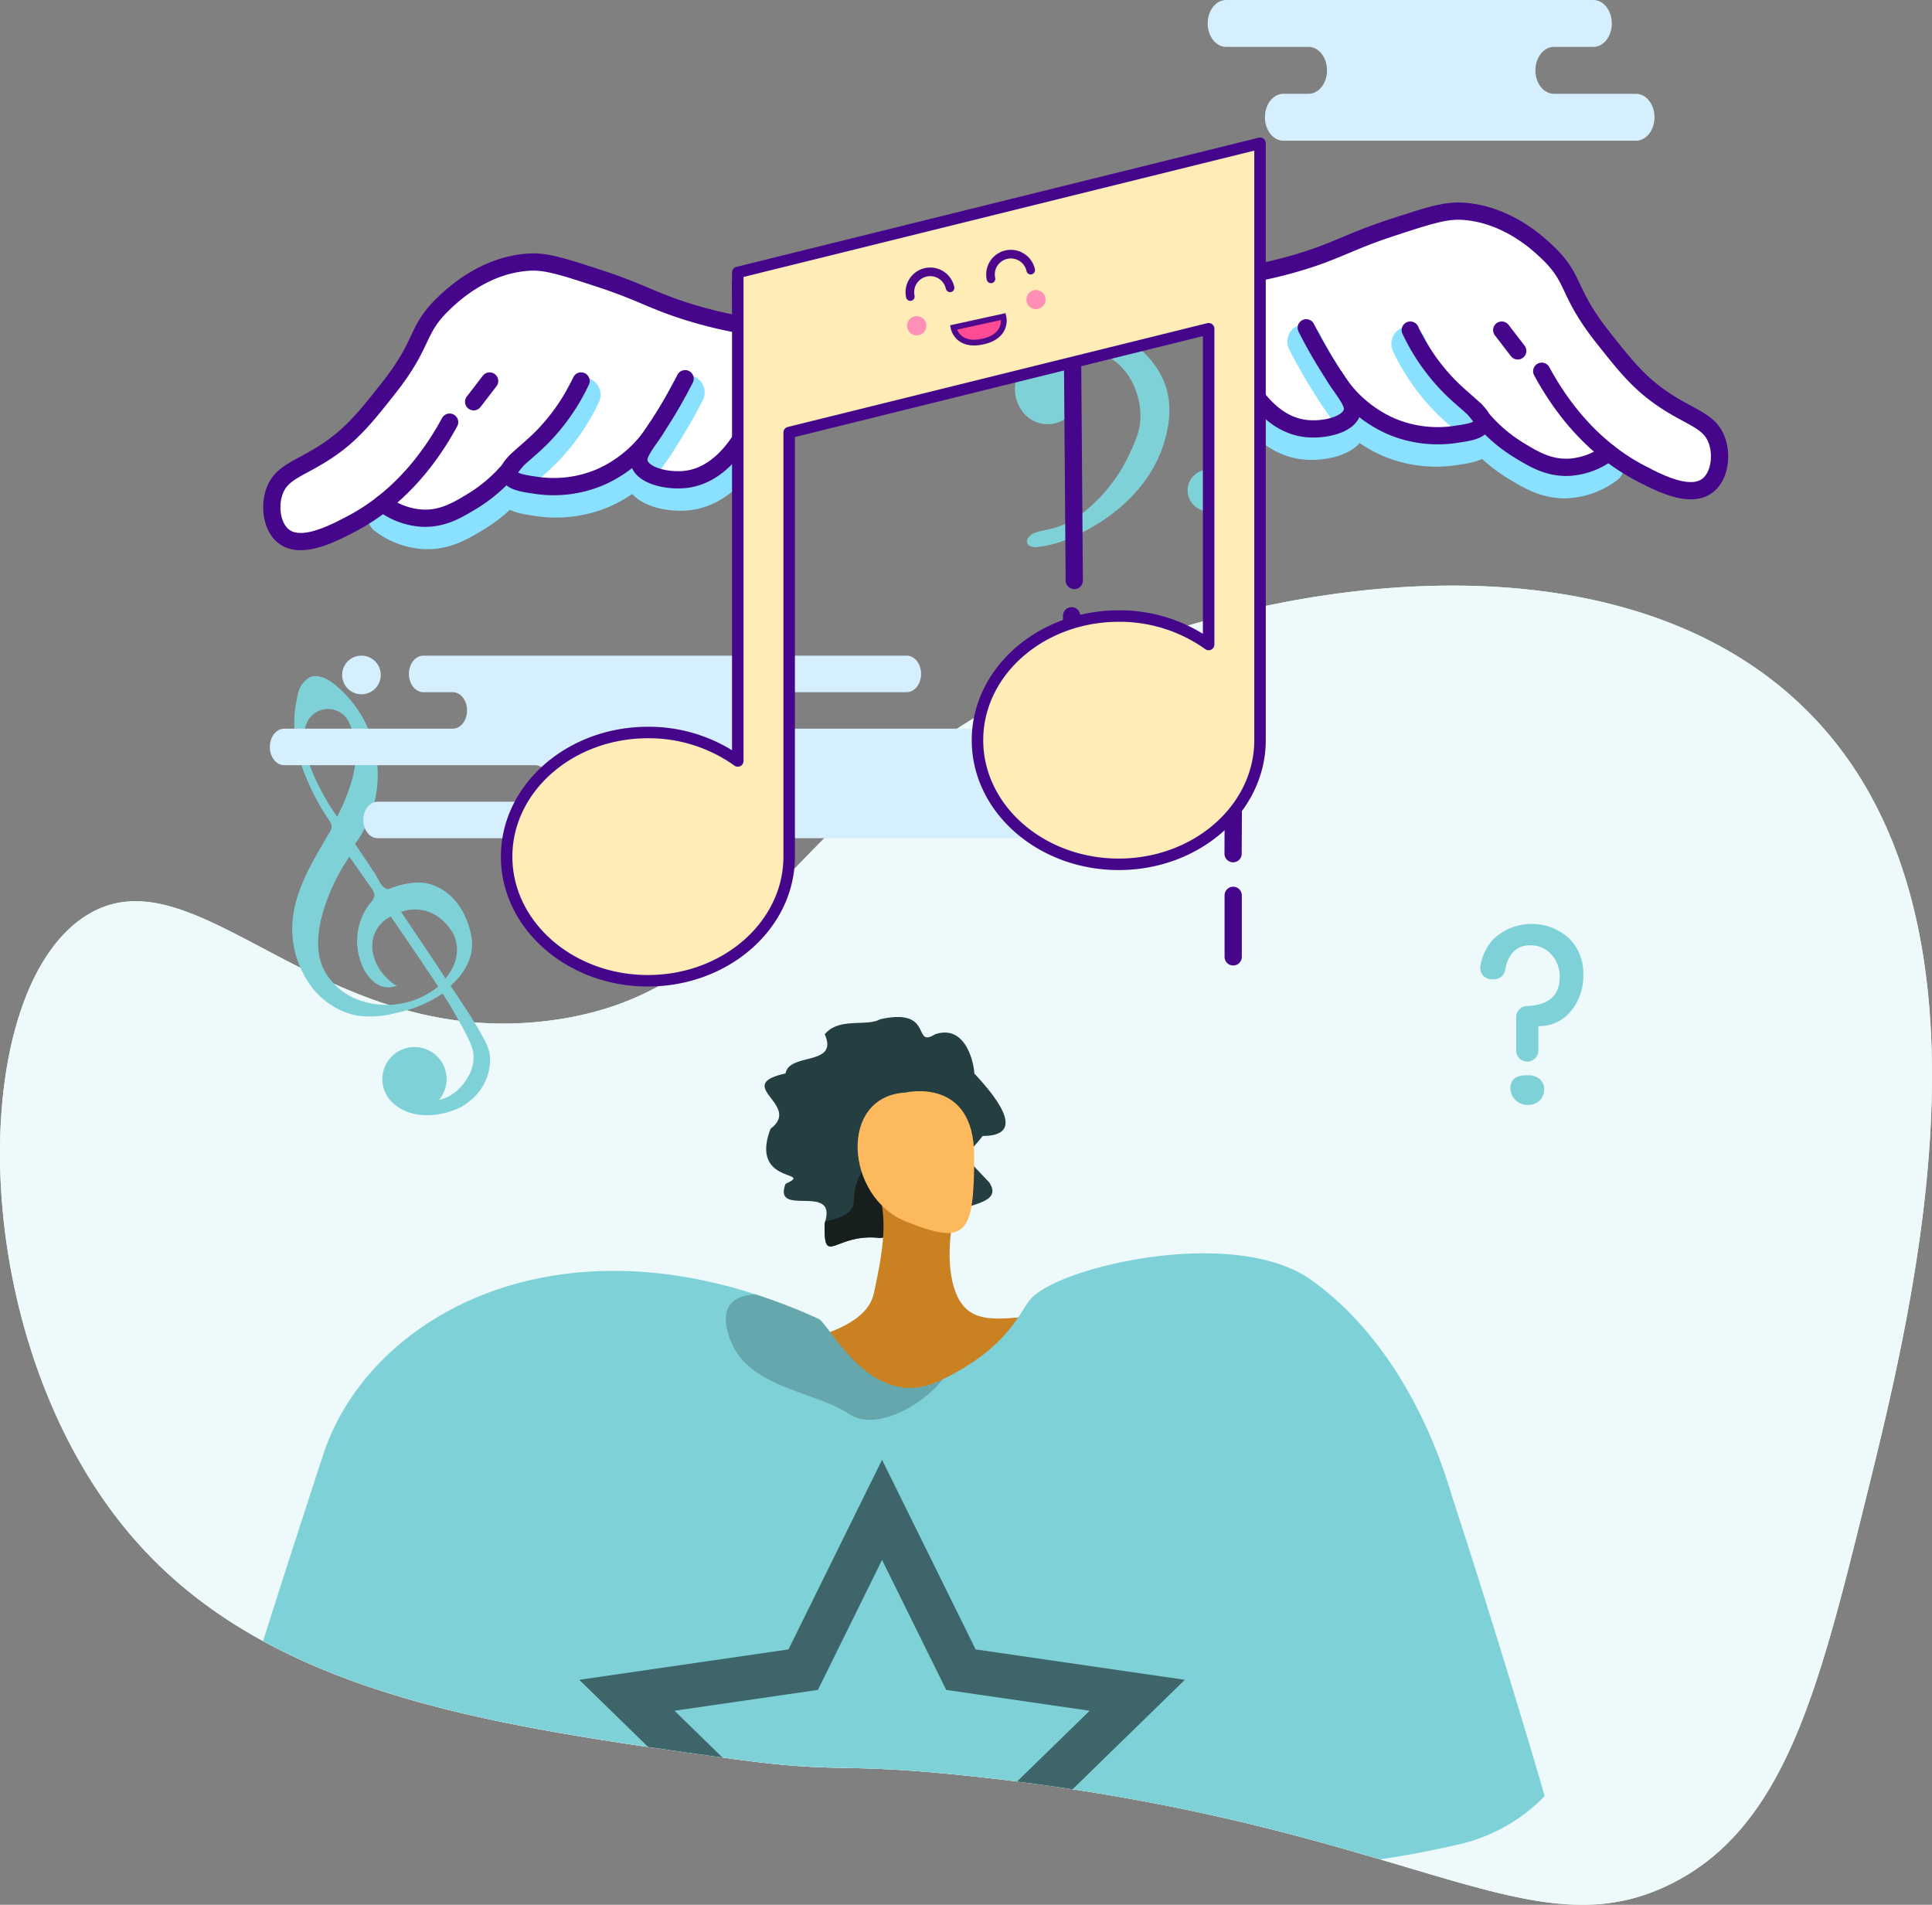 <svg xmlns="http://www.w3.org/2000/svg" xmlns:xlink="http://www.w3.org/1999/xlink" width="372" height="366.752" viewBox="0 0 372 366.752"><rect x="0" y="0" width="372" height="366.752" fill="#808080" stroke="none"/><defs><style>.a,.c{fill:#edf9fa;}.a{clip-rule:evenodd;}.b{fill:#deffe0;}.b,.c,.e,.f,.g,.h,.i,.j,.k,.l{fill-rule:evenodd;}.d{clip-path:url(#a);}.e{fill:#fcb95d;}.f{fill:#243e41;}.g{fill:#171f1c;}.h{fill:#c98121;}.i{fill:#f7805c;}.j,.m{fill:#7fd1d8;}.k,.o,.p,.r,.t,.u,.x{fill:none;}.k{stroke:#3e6569;stroke-width:8.531px;}.k,.o,.u,.x{stroke-miterlimit:10;}.l{opacity:0.2;}.n{fill:#d5efff;}.o{stroke:#fff;}.o,.p,.r,.t,.u{stroke-linecap:round;}.o,.t{stroke-width:2.213px;}.p,.t{stroke:#45068b;}.p,.r,.t{stroke-linejoin:round;}.p{stroke-width:3.319px;}.q{fill:#fff;}.r{stroke:#89e1ff;stroke-width:6.638px;}.s{fill:#ffecb6;}.u{stroke:#4e078b;stroke-width:1.659px;}.v{fill:#ff8fb4;}.w{fill:#ff4b94;}.x{stroke:#4f098d;stroke-width:1.106px;}</style><clipPath id="a"><path class="a" d="M797.009,625.537c-9.1,36.809-15.7,63.489-37.95,74.212-21.765,10.5-40.437-2.969-88.4-13.554a418.092,418.092,0,0,0-45.864-7.407c-17.431-1.855-22.43-1.406-30.176-1.766-3.994-.187-8.723-.589-16.275-1.634-45.42-6.286-88.265-12.225-114.434-41.917-33.271-37.75-33.049-106.458-9.069-120.664,21.128-12.516,44.922,26.611,89.511,20.394,38.47-5.365,42.547-37.522,87.241-61.751,41.98-22.755,113.361-35.015,151.824,0C825.629,509.877,806.847,585.8,797.009,625.537Z" transform="translate(-437.78 -449.546)"/></clipPath></defs><g transform="translate(-437.78 -338.446)"><g transform="translate(437.78 401.992)"><path class="b" d="M797.009,625.537c-9.1,36.809-15.7,63.489-37.95,74.212-21.765,10.5-40.437-2.969-88.4-13.554a418.092,418.092,0,0,0-45.864-7.407c-17.431-1.855-22.43-1.406-30.176-1.766-3.994-.187-8.723-.589-16.275-1.634-45.42-6.286-88.265-12.225-114.434-41.917-33.271-37.75-33.049-106.458-9.069-120.664,21.128-12.516,44.922,26.611,89.511,20.394,38.47-5.365,42.547-37.522,87.241-61.751,41.98-22.755,113.361-35.015,151.824,0C825.629,509.877,806.847,585.8,797.009,625.537Z" transform="translate(-437.78 -400.342)"/><g transform="translate(0 49.204)"><path class="c" d="M797.009,625.537c-9.1,36.809-15.7,63.489-37.95,74.212-21.765,10.5-40.437-2.969-88.4-13.554a418.092,418.092,0,0,0-45.864-7.407c-17.431-1.855-22.43-1.406-30.176-1.766-3.994-.187-8.723-.589-16.275-1.634-45.42-6.286-88.265-12.225-114.434-41.917-33.271-37.75-33.049-106.458-9.069-120.664,21.128-12.516,44.922,26.611,89.511,20.394,38.47-5.365,42.547-37.522,87.241-61.751,41.98-22.755,113.361-35.015,151.824,0C825.629,509.877,806.847,585.8,797.009,625.537Z" transform="translate(-437.78 -449.546)"/><g class="d"><g transform="translate(-51.984 83.071)"><g transform="translate(0 150.786)"><path class="e" d="M526.078,707.883c-.913.634-25.391,24.748-36.064,24.58s-61.128-22.918-72.313-32c0,0,14.847-1.994,15.845-2.333s54.833,12.937,59.741,11.363c1.675-.537,10.023-15.506,26.845-21.881S526.078,707.883,526.078,707.883Z" transform="translate(-386.094 -679.883)"/><path class="e" d="M429.349,695.99c-1.023-.362-11.945-7.644-17.734-7.99s-14.424-.181-17.438-1.063c-3.547-1.039-4.369.724-.265,2.405,2.667,1.093,8.109,2.717,9.3,2.713.577,0-3.2-.422-7.323-1.246-4.381-.877-9.145-2.132-9.326-1.167-.35,1.871,12.306,5.356,14.519,5.532a45.365,45.365,0,0,1-5.839-.556c-2.642-.432-5.687-1.416-6.253-.712-.891,1.106,5.849,3.954,11.356,4.6.1.213-1.652.65-8.152-.654-.654-.131-2.289.306-.126,1.4,4.554,2.3,6.374,3.709,12.848,3.61,6.313-.1,13.212-2.07,17.816-.439Z" transform="translate(-386.556 -679.883)"/><path class="e" d="M414.233,688.649s-5.112-6.059-10.63-6.807c-3.281-.444-3.241-1.46-3.808-1.732-1.881-.9.058,3.223,2.865,4.157,2.281.759,3.71,5.43,5.1,6.363s5.5,2.558,6.487,1.852S414.233,688.649,414.233,688.649Z" transform="translate(-386.37 -679.982)"/><path class="e" d="M428.852,695.853s2.347,1.464,10.377,3.252-3.719,4.366-3.719,4.366l-15.48-3.236Z" transform="translate(-386.059 -679.746)"/></g><path class="f" d="M624.838,554.3c-3.531,4.617-4.5,2.811,1.257,8.937,2.595,3.977-3.565,4.034-7.942,6.137a8.375,8.375,0,0,0-2.48,1.692c-2.171,1.874-6.5,2.274-10.616,2.88-8.754-1.051-10.88,5.9-10.628-2.88.035-.115.08-.228.1-.343,2.148-7.417-10.16-.617-7.645-7.211,5.748-2.605-7.04.252-2.88-10.616,6.126-4.572-7.486-8.354,2.88-10.629.674-4.08,10.308-1.36,7.542-7.542,2.766-3.326,7.988-1.418,10.628-2.88,10.548-2.377,6.126,5.657,10.616,2.88,5.954-2.011,7.509,5.668,7.555,7.542C626.645,545.95,633.948,554.3,624.838,554.3Z" transform="translate(-383.642 -531.402)"/><path class="g" d="M617.984,569.025a8.377,8.377,0,0,0-2.48,1.692c-2.171,1.874-6.5,2.274-10.616,2.88-8.754-1.051-10.88,5.9-10.628-2.88.035-.115.08-.228.1-.343,2.869-.537,5.5-1.584,5.5-3.851-.005-10.234,12.122-11.39,12.122-11.39s3.294,6.956,3.5,7.71C615.584,563.231,616.761,566.123,617.984,569.025Z" transform="translate(-383.472 -531.049)"/><path class="h" d="M574.58,595.093s27.078-.387,29.4-10.83,2.708-16.141,0-22.19,15.472,6.716,15.472,6.716-1.934,8.124,0,14.312,6.19,6.313,12.766,5.671,0,20.246,0,20.246-23.557,2.554-25.317,3.4-26.13.311-27.29,0S574.58,595.093,574.58,595.093Z" transform="translate(-383.764 -530.97)"/><path class="i" d="M566.54,754.694c1.1.083,6.347-2.125,14.738,3.2s16.966,13.641,23.315,12.362,2.1-8.516-1.576-10.1c-3.306-1.43-9.549-3.29-8.2-5.663s4.3-2.1,7.263.008,5.334.077,4.316-1.107-8.374-5.406-10.149-5.761c-1.313-.263-7.279,1.534-10.413.776s-15.587-4.888-15.587-4.888Z" transform="translate(-383.884 -528.252)"/><path class="e" d="M609.783,545.722s13.153-3.084,13.153,12.23-1.548,17.25-13.153,12.607S596.632,546.416,609.783,545.722Z" transform="translate(-383.38 -531.193)"/><path class="j" d="M673.935,716.811l-.666-.915A9.806,9.806,0,0,1,673.935,716.811Z" transform="translate(-382.299 -528.663)"/><path class="j" d="M662.689,692.119l4.494,22.6,5,29.1,15.041,87.406-154.51,1.87,4.823-42.761,2.6-23.087,1.783-15.76,5.6-49.683.417-3.68-4.716,20.342-69.391-20.035s3.807-16.881,25.682-83.528c8.092-24.674,40.468-44.537,83.134-30.794a111.66,111.66,0,0,1,12.189,4.735c2.1.955,10.123,18.041,23.106,12.027.275-.128.551-.256.82-.39,11.852-5.718,14.563-12.243,16.508-14.92,0-.006.007-.013.013-.02.067-.08.128-.161.189-.241,1.365-1.722,4.689-3.545,9.235-5.093,8.193-2.791,20.382-4.836,30.9-3.612,5.341.612,10.251,2.065,13.991,4.689,10.467,7.352,20.167,20.361,26.093,38.133.363,1.083.714,2.18,1.043,3.3.167.518.336,1.042.51,1.567,1.5,4.629,3.02,9.37,4.534,14.146,1.547,4.884,3.08,9.8,4.587,14.678,2.96,9.592,5.8,19,8.308,27.626a33.423,33.423,0,0,1-16.83,9.37C679.5,698.846,662.689,692.119,662.689,692.119Z" transform="translate(-385.26 -530.736)"/><path class="k" d="M605.851,624.906l15.184,30.766,33.952,4.933-24.568,23.948,5.8,33.815L605.851,702.4l-30.367,15.965,5.8-33.815-24.568-23.948,33.952-4.933Z" transform="translate(-384.03 -530.013)"/><path class="l" d="M550.37,753.012c-4.2,5.247-10.648,25.42-13.762,35.7l9.989-88.529,2.59-11.509c16.143-14.483,9.255,27.781,10.917,40.6S556.068,745.888,550.37,753.012Z" transform="translate(-384.328 -529.111)"/><path class="l" d="M617.261,600.367c-3.84,4.978-12.828,10.1-17.987,6.719-7.614-4.978-21.229-4.984-23.6-16.614-.942-4.6,1.809-6.216,5.475-6.478a111.67,111.67,0,0,1,12.189,4.735c2.1.955,10.123,18.041,23.106,12.027C616.716,600.629,616.992,600.5,617.261,600.367Z" transform="translate(-383.751 -530.621)"/><path class="i" d="M673.935,716.811l-.666-.915A9.806,9.806,0,0,1,673.935,716.811Z" transform="translate(-382.299 -528.663)"/></g></g></g><g transform="translate(285.015 114.352)"><path class="m" d="M724.451,545.737a2.066,2.066,0,0,1-.026-.448q.128-2.407,3.044-2.407h.522a3.146,3.146,0,0,1,2.059.73,2.35,2.35,0,0,1,.886,1.9,2.975,2.975,0,0,1-.873,2.215,3.045,3.045,0,0,1-2.229.861,3.307,3.307,0,0,1-3.383-2.853Zm1.09-7.625v-6.424a2.144,2.144,0,0,1,2.014-2.132,10.776,10.776,0,0,0,3.329-.62q3.049-1.28,3.05-5.042a6.275,6.275,0,0,0-1.382-4,5.239,5.239,0,0,0-4.326-2.038,4.257,4.257,0,0,0-3.857,2.094,7.081,7.081,0,0,0-.928,2.6,2.162,2.162,0,0,1-2.116,1.846h-.559a2.148,2.148,0,0,1-2.107-2.526,9.994,9.994,0,0,1,2.451-5.156,10.732,10.732,0,0,1,14.583-.239,9.465,9.465,0,0,1,2.776,7.044,10.658,10.658,0,0,1-2.267,6.861,7.829,7.829,0,0,1-6.385,3.026v4.7a2.137,2.137,0,0,1-2.137,2.137h0A2.137,2.137,0,0,1,725.541,538.112Z" transform="translate(-718.626 -513.741)"/></g><g transform="translate(56.267 66.631)"><path class="m" d="M519.518,506.706c-2.04-.576-4.82-.029-6.744.641-1.012.352-1.051.6-1.832.082-.724-.485-1.38-2.07-1.871-2.807l-3.735-5.593a22.448,22.448,0,0,0-3.878-30.653c-1.4-1.147-3.309-2.159-4.948-1.388a4.8,4.8,0,0,0-2.2,3.265,23.239,23.239,0,0,0,.395,12.709,44.486,44.486,0,0,0,5.641,11.531,2.359,2.359,0,0,1,.478,1.115,2.31,2.31,0,0,1-.431,1.238c-3.247,5.552-6.845,11.279-7.152,17.705a18.5,18.5,0,0,0,2.942,10.876,14.689,14.689,0,0,0,9.364,6.635,19.108,19.108,0,0,0,7.662-.481,24.44,24.44,0,0,0,8.969-3.745c1.06,1.649,2.072,3.329,3.023,5.043.75,1.353,1.513,2.731,2.162,4.147.207.453.352.916.537,1.374a6.655,6.655,0,0,1,.11,3.055,7.26,7.26,0,0,1-.372,1.3,10.249,10.249,0,0,1-2.274,3.377,8.022,8.022,0,0,1-2.361,1.681,7.029,7.029,0,0,1-1.384.472l-.125.027a6.185,6.185,0,1,0-8.7.757l-.036,0c.143.124.294.219.441.331.058.041.112.088.171.127,4.908,3.521,11.371.606,11.371.606a9.082,9.082,0,0,0,2.283-1.308,10.521,10.521,0,0,0,3.531-4.421,10.2,10.2,0,0,0,.683-2.652,8.1,8.1,0,0,0,.012-2.248,9.6,9.6,0,0,0-1.1-2.89,70.933,70.933,0,0,0-3.731-6.173l-.94-1.429-1.678-2.552-.084-.129s4.851-3.827,4.052-9.1C527.773,517.233,526.893,508.791,519.518,506.706Zm-23.723-30.325a4.468,4.468,0,0,1,8.273-.939s2.856,5.1.327,12.317a38.783,38.783,0,0,1-2.52,6.043l-1.644-2.445c-.12-.181-.349-.669-.46-.854a43.119,43.119,0,0,1-4.152-9.468A9.529,9.529,0,0,1,495.795,476.381Zm10.815,52.892a12.286,12.286,0,0,1-7.387-6.216c-1.592-3.453-1.09-7.513.007-11.153a37.323,37.323,0,0,1,5.005-10.4q2.119,3.022,4.236,6.044a2.389,2.389,0,0,1,.584,1.409,2.685,2.685,0,0,1-.8,1.458,11.772,11.772,0,0,0-1.738,11.577,8.1,8.1,0,0,0,2.634,3.761,4.268,4.268,0,0,0,4.39.5c-.589.315-2.647-1.943-2.966-2.341a9.01,9.01,0,0,1-1.8-3.829,6.335,6.335,0,0,1,3.425-7.085c2.853,4.147,6.212,9.083,9.081,13.441l.042.064A15.741,15.741,0,0,1,506.61,529.273Zm16.115-4.341-1.233-1.913c-.032-.054-.055-.112-.09-.164l-7.221-10.743c1.608-.552,6.323-1.565,9.85,3.873C524.031,515.985,526.8,520.026,522.725,524.933Z" transform="translate(-493.224 -466.718)"/></g><g transform="translate(195.417)"><g transform="translate(33.249 9.919)"><g transform="translate(3.592)"><circle class="m" cx="4.013" cy="4.013" r="4.013"/></g><g transform="translate(0 16.945)"><circle class="m" cx="4.013" cy="4.013" r="4.013"/></g></g><path class="m" d="M658.245,409.348a17.222,17.222,0,0,0-7.78-7.154,13.817,13.817,0,0,0-2.715-.876l-.074-.018h-.006a7.837,7.837,0,0,0-.9-.122h-.012l-.2-.019a17.78,17.78,0,0,0-2.731-.072q-.314.017-.626.046-.814.076-1.619.23A14.541,14.541,0,0,0,630.738,410a7.264,7.264,0,0,0,.806,6.384,6.034,6.034,0,1,0,6.606-9.068,11.338,11.338,0,0,1,4.1-1.643,14.317,14.317,0,0,1,3.527-.231c.123.006.25.026.377.044,6.386,1.355,9.766,9.813,7.794,15.688a30.4,30.4,0,0,1-1.506,3.662,31,31,0,0,1-10.646,12.626,16.09,16.09,0,0,1-5.151,2.013c-.83.2-1.684.348-2.49.627-1.107.384-2.376,1.99-.694,2.631a2.363,2.363,0,0,0,1.012.12,20.19,20.19,0,0,0,6.33-1.672c.631-.263,1.256-.544,1.873-.838,7.2-3.443,13.681-9.318,16.217-17.063C660.4,418.666,660.772,413.722,658.245,409.348Z" transform="translate(-630.338 -401.062)"/></g></g><g transform="translate(489.609 338.446)"><path class="n" d="M639.2,497.991h-1.014c1.528,0,2.767-1.574,2.767-3.515s-1.239-3.515-2.767-3.515h-3.772c-1.527,0-2.767-1.574-2.767-3.516s1.239-3.515,2.767-3.515h12.355c1.528,0,2.766-1.574,2.766-3.515s-1.238-3.516-2.766-3.516H587.755c-1.528,0-2.766-1.574-2.766-3.515s1.238-3.514,2.766-3.514h23.852c1.528,0,2.767-1.574,2.767-3.516s-1.239-3.514-2.767-3.514H518.52c-1.528,0-2.766,1.574-2.766,3.514s1.238,3.516,2.766,3.516h5.666c1.527,0,2.766,1.574,2.766,3.514s-1.239,3.515-2.766,3.515H491.74c-1.527,0-2.766,1.574-2.766,3.516s1.239,3.515,2.766,3.515h48.311c1.528,0,2.767,1.574,2.767,3.515s-1.238,3.516-2.767,3.516H509.738c-1.527,0-2.766,1.574-2.766,3.515s1.239,3.515,2.766,3.515H639.2Z" transform="translate(-488.849 -336.599)"/><path class="n" d="M506.413,462.838a3.69,3.69,0,0,1,1.423.283,3.8,3.8,0,0,1,.643.343,3.717,3.717,0,0,1,.563,5.722,3.678,3.678,0,0,1-.563.463,3.726,3.726,0,0,1-3.49.344,3.691,3.691,0,0,1-.642-.344,3.734,3.734,0,0,1-.564-.463,3.73,3.73,0,0,1-1.089-2.629,3.709,3.709,0,0,1,.072-.726,3.628,3.628,0,0,1,.211-.7,3.731,3.731,0,0,1,.806-1.207,3.8,3.8,0,0,1,.564-.463,3.738,3.738,0,0,1,1.341-.555A3.7,3.7,0,0,1,506.413,462.838Z" transform="translate(-488.645 -336.599)"/><path class="n" d="M744.7,338.446h-3.529c1.963,0,3.553,2.022,3.553,4.515s-1.59,4.515-3.553,4.515h-7.6c-1.962,0-3.553,2.022-3.553,4.515s1.591,4.515,3.553,4.515h15.818c1.963,0,3.553,2.022,3.553,4.515s-1.59,4.515-3.553,4.515h-67.9c-1.963,0-3.554-2.022-3.554-4.515s1.591-4.515,3.554-4.515h4.845c1.963,0,3.554-2.022,3.554-4.515s-1.591-4.515-3.554-4.515H670.469c-1.963,0-3.554-2.022-3.554-4.515s1.591-4.515,3.554-4.515H744.7Z" transform="translate(-486.207 -338.446)"/><line class="o" x2="2.749" y2="4.748" transform="translate(166.449 60.679)"/><line class="p" x2="0.518" y2="67.445" transform="translate(154.5 44.333)"/><path class="p" d="M578.774,461.18q.007-23.329.014-46.658l-.518-22.2" transform="translate(-487.523 -337.646)"/><line class="p" x1="0.518" y2="117.565" transform="translate(185.599 46.808)"/><path class="p" d="M579.851,393.736s3.626,7.713,14.5,7.713,15.379-7.713,15.379-7.713" transform="translate(-487.5 -337.625)"/><path class="p" d="M610.51,384.569s3.758,17.016,15.032,17.016,15.937-17.016,15.937-17.016" transform="translate(-487.045 -337.761)"/><line class="p" y2="11.848" transform="translate(91.525 134.117)"/><line class="p" y2="11.848" transform="translate(154.5 118.556)"/><line class="p" y2="11.848" transform="translate(185.616 172.389)"/><path class="p" d="M640.771,383.2s3.758,17.016,15.031,17.016S671.74,383.2,671.74,383.2" transform="translate(-486.595 -337.782)"/><path class="q" d="M489.358,438.691s-2.3-6.529,2.9-9.568,10.665-5.989,14.234-10.217,8.8-11.13,10.745-14.962,5.937-9.413,9.892-11.607,9.24-5.123,15.713-3.576,16.813,5.372,20.6,6.808,14.77,5.06,18.951,5,.64,17.086.64,17.086A53.171,53.171,0,0,1,579.177,423c-2.37,2.9-5.557,7.183-10.011,7s-9.348-.872-9.026-3.081A13.736,13.736,0,0,1,561.346,423s-3.439,3.861-6.065,5.208-9.552,3.756-13.773,3.085c0,0-6.985-.45-6.463-2.178-1.807.977-3.523,2.741-5.283,3.9s-7.651,5.811-12.255,4.4-6.015-3.375-6.015-3.375a93.541,93.541,0,0,1-8.43,5.369c-2.405,1.128-7.528,3.3-9.455,2.449A18.468,18.468,0,0,1,489.358,438.691Z" transform="translate(-488.851 -337.705)"/><path class="r" d="M581.126,420.6c-.473,1.152-4.527,10.65-12.568,11.666-3.422.433-8.214-.588-9.025-3.081-.518-1.59.819-3.058,3.3-6.825a96.559,96.559,0,0,0,5.5-9.465" transform="translate(-487.803 -337.341)"/><path class="r" d="M563.2,422.356a24.094,24.094,0,0,1-10.787,9.466,22.948,22.948,0,0,1-12.768,1.541c-2-.288-4.438-.639-4.843-1.981-.522-1.728,2.77-3.67,6.163-7.045a39.166,39.166,0,0,0,7.7-11.006" transform="translate(-488.169 -337.334)"/><path class="r" d="M536.49,428.526a29.415,29.415,0,0,1-8.375,7.694c-2.863,1.737-5.74,3.485-9.687,3.3a13.9,13.9,0,0,1-7.584-2.831" transform="translate(-488.524 -337.109)"/><path class="p" d="M581.707,400.57a83.075,83.075,0,0,1-11.888-2.715c-7.1-2.177-9.308-3.9-17.612-6.6-6.65-2.171-9.976-3.256-13.208-3.082-8.7.466-14.847,6.338-16.51,7.925-5.552,5.3-3.591,7.431-10.787,16.51-4.246,5.358-6.886,8.688-11.667,11.888-5.2,3.481-8.716,3.979-10.127,7.7-1.117,2.951-.571,7.024,1.762,8.806,3.4,2.6,9.439-.563,12.988-2.421,4.487-2.35,12.446-7.631,18.931-19.593" transform="translate(-488.843 -337.708)"/><path class="p" d="M580.693,418c-.473,1.152-4.526,10.65-12.568,11.666-3.422.433-8.214-.588-9.026-3.081-.518-1.59.82-3.058,3.3-6.825a96.42,96.42,0,0,0,5.5-9.465" transform="translate(-487.81 -337.379)"/><path class="p" d="M562.767,419.753a24.1,24.1,0,0,1-10.786,9.466,22.952,22.952,0,0,1-12.769,1.541c-2-.288-4.438-.639-4.843-1.981-.522-1.728,2.769-3.67,6.164-7.044a39.226,39.226,0,0,0,7.7-11.007" transform="translate(-488.176 -337.373)"/><path class="p" d="M536.056,425.923a29.416,29.416,0,0,1-8.376,7.694c-2.862,1.737-5.74,3.485-9.687,3.3a13.893,13.893,0,0,1-7.583-2.831" transform="translate(-488.531 -337.147)"/><line class="p" x1="3.082" y2="4.005" transform="translate(39.37 73.355)"/><path class="q" d="M673.913,390.91s12.079-2.8,17.063-4.865,14.678-6.348,19.72-6.942,10.287-.806,14.9,2.348,7.9,4.756,10.592,10.107,9.563,15.816,13.458,19.139,12.959,8.365,13.907,9.734,3.09,8.491.314,10.133-5.873,2.36-10.481,0a115.856,115.856,0,0,1-11.642-7.492s2.633,2.209.24,3.2-6.674,2.271-9.617,1.032a80.39,80.39,0,0,1-12.663-7.852c-1.66,2.275-8.349,2.553-10.267,2.283s-10.761-3.429-12.464-4.914l-1.7-1.485s-.265,3.341-3.035,4.126-7.032,1.637-9.773,0-9.776-8.155-9.776-8.155Z" transform="translate(-486.122 -337.848)"/><path class="r" d="M672.684,410.947c.473,1.153,4.527,10.65,12.568,11.667,3.422.432,8.214-.589,9.025-3.082.518-1.59-.819-3.058-3.3-6.824a96.629,96.629,0,0,1-5.5-9.466" transform="translate(-486.122 -337.484)"/><path class="r" d="M690.708,412.7a24.094,24.094,0,0,0,10.787,9.465,22.948,22.948,0,0,0,12.768,1.541c2-.288,4.438-.639,4.843-1.981.522-1.728-2.769-3.67-6.164-7.044a39.229,39.229,0,0,1-7.7-11.007" transform="translate(-485.854 -337.478)"/><path class="r" d="M717.378,418.87a29.417,29.417,0,0,0,8.376,7.694c2.863,1.737,5.74,3.485,9.686,3.3a13.894,13.894,0,0,0,7.584-2.831" transform="translate(-485.458 -337.252)"/><path class="p" d="M673.027,390.914a83.116,83.116,0,0,0,11.888-2.715c7.1-2.178,9.308-3.9,17.611-6.6,6.651-2.171,9.977-3.256,13.208-3.082,8.7.466,14.848,6.338,16.51,7.925,5.552,5.3,3.591,7.431,10.786,16.51,4.246,5.358,6.887,8.688,11.668,11.888,5.2,3.481,8.716,3.979,10.126,7.7,1.117,2.951.572,7.024-1.761,8.806-3.4,2.6-9.439-.564-12.988-2.421-4.487-2.35-12.446-7.631-18.932-19.593" transform="translate(-486.116 -337.851)"/><path class="p" d="M673.007,408.345c.474,1.152,4.527,10.649,12.569,11.666,3.421.432,8.214-.589,9.025-3.082.518-1.59-.82-3.058-3.3-6.824a96.4,96.4,0,0,1-5.5-9.466" transform="translate(-486.117 -337.523)"/><path class="p" d="M691.031,410.1a24.1,24.1,0,0,0,10.787,9.465,22.948,22.948,0,0,0,12.768,1.541c2-.288,4.439-.639,4.844-1.981.521-1.728-2.769-3.67-6.164-7.044a39.207,39.207,0,0,1-7.7-11.007" transform="translate(-485.849 -337.516)"/><path class="p" d="M717.7,416.267a29.4,29.4,0,0,0,8.375,7.694c2.862,1.737,5.739,3.485,9.686,3.3a13.9,13.9,0,0,0,7.584-2.831" transform="translate(-485.453 -337.291)"/><line class="p" x2="3.082" y2="4.005" transform="translate(237.322 63.556)"/><path class="s" d="M578.411,390.5v94.059a29.426,29.426,0,0,0-17.307-5.478c-15,0-27.2,10.722-27.2,23.9s12.2,23.9,27.2,23.9,27.2-10.721,27.2-23.9V421.323l80.768-19.982v60.794a29.425,29.425,0,0,0-17.307-5.477c-15,0-27.2,10.721-27.2,23.9s12.2,23.9,27.2,23.9,27.2-10.722,27.2-23.9V365.629Z" transform="translate(-488.182 -338.042)"/><path class="t" d="M578.411,390.5v94.059a29.426,29.426,0,0,0-17.307-5.478c-15,0-27.2,10.722-27.2,23.9s12.2,23.9,27.2,23.9,27.2-10.721,27.2-23.9V421.323l80.768-19.982v60.794a29.425,29.425,0,0,0-17.307-5.477c-15,0-27.2,10.721-27.2,23.9s12.2,23.9,27.2,23.9,27.2-10.722,27.2-23.9V365.629Z" transform="translate(-488.182 -338.042)"/><path class="u" d="M610.5,394.777a3.916,3.916,0,0,1,7.65-1.679" transform="translate(-487.046 -337.68)"/><path class="u" d="M625.8,391.42a3.916,3.916,0,1,1,7.65-1.68" transform="translate(-486.819 -337.73)"/><path class="v" d="M611.744,398.434a1.841,1.841,0,0,1,1.7,1.138,1.844,1.844,0,0,1-.4,2.008,1.844,1.844,0,0,1-2.008.4,1.843,1.843,0,0,1,.705-3.546Z" transform="translate(-487.054 -337.555)"/><path class="v" d="M634.359,393.471a1.841,1.841,0,0,1,1.7,1.138,1.833,1.833,0,0,1,0,1.411,1.845,1.845,0,0,1-1.7,1.138,1.845,1.845,0,0,1-1.7-1.138,1.846,1.846,0,0,1,0-1.411,1.848,1.848,0,0,1,1-1A1.825,1.825,0,0,1,634.359,393.471Z" transform="translate(-486.718 -337.629)"/><path class="w" d="M618.674,400.613l9.62-2.111s1,3.732-3.983,4.825S618.674,400.613,618.674,400.613Z" transform="translate(-486.923 -337.554)"/><path class="x" d="M618.674,400.613l9.62-2.111s1,3.732-3.983,4.825S618.674,400.613,618.674,400.613Z" transform="translate(-486.923 -337.554)"/></g></g></svg>